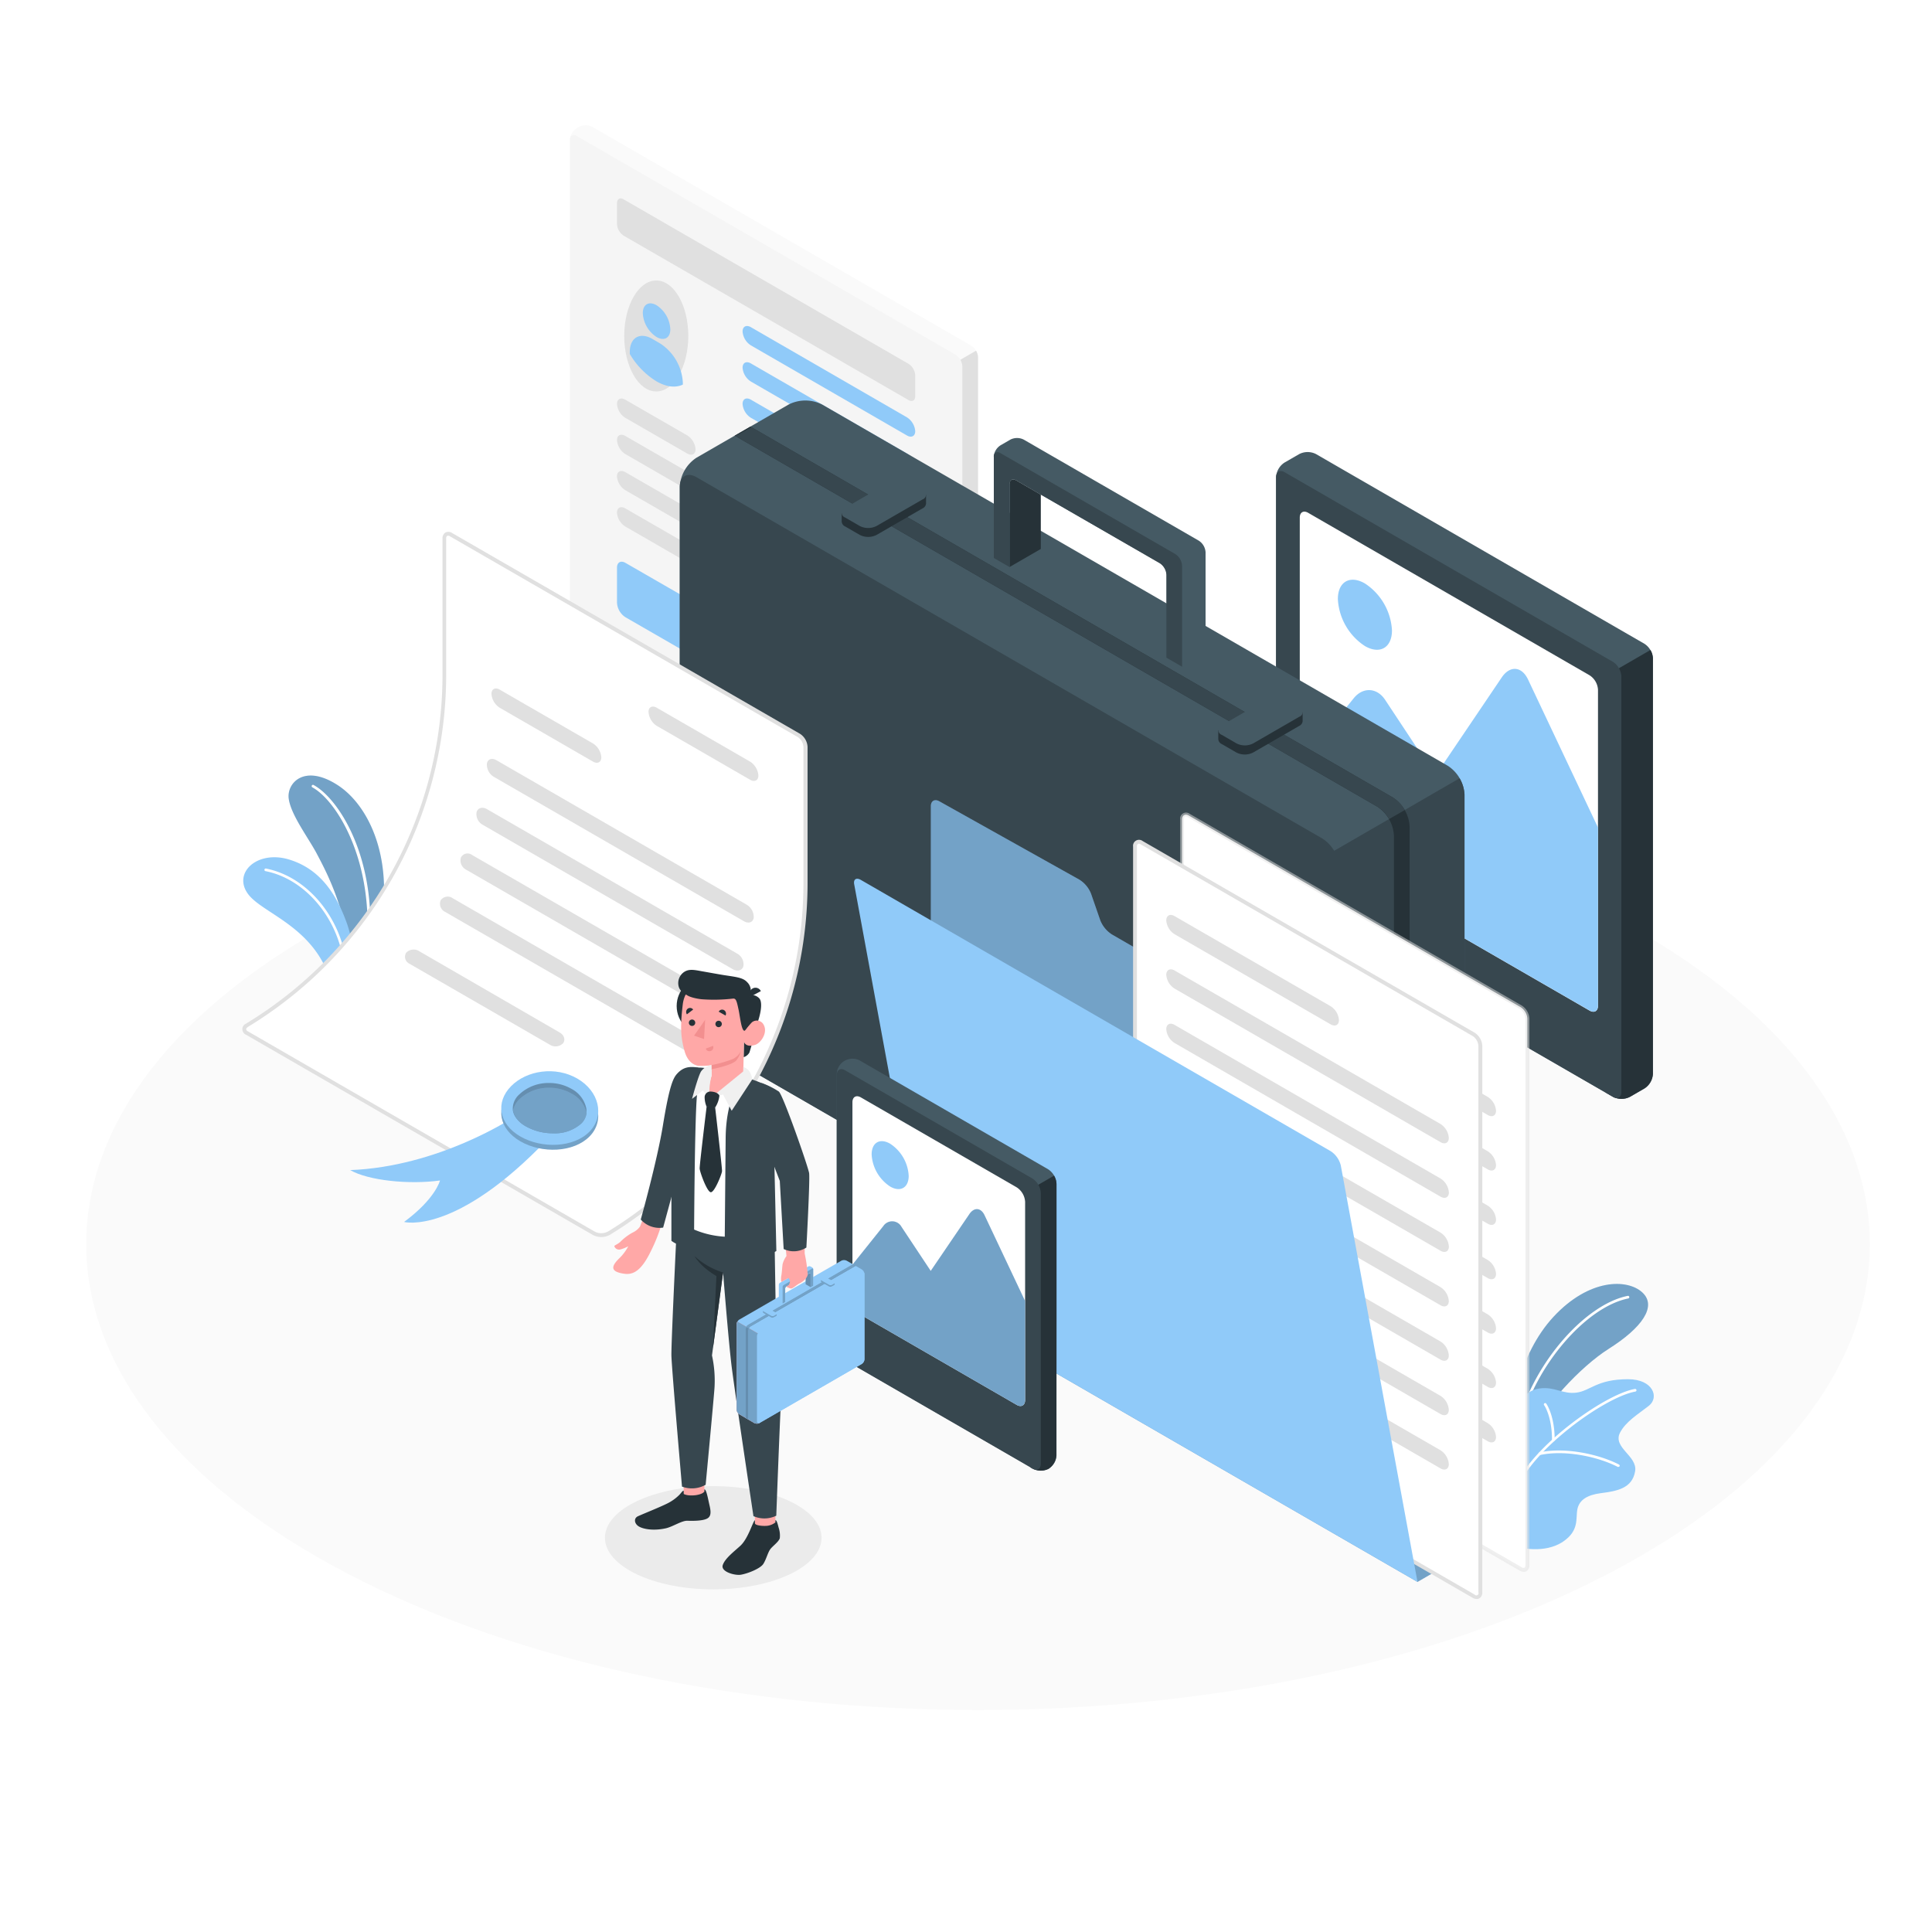 <svg class="animated" id="freepik_stories-portfolio" xmlns="http://www.w3.org/2000/svg" viewBox="0 0 500 500" version="1.1" xmlnsXlink="http://www.w3.org/1999/xlink" xmlnsSvgjs="http://svgjs.com/svgjs"><style>svg#freepik_stories-portfolio:not(.animated) .animable {opacity: 0;}svg#freepik_stories-portfolio.animated #freepik--Floor--inject-36 {animation: 1s 1 forwards cubic-bezier(.36,-0.01,.5,1.38) slideUp;animation-delay: 0s;}svg#freepik_stories-portfolio.animated #freepik--Shadow--inject-36 {animation: 1s 1 forwards cubic-bezier(.36,-0.01,.5,1.38) lightSpeedRight;animation-delay: 0s;}svg#freepik_stories-portfolio.animated #freepik--Plants--inject-36 {animation: 1s 1 forwards cubic-bezier(.36,-0.01,.5,1.38) slideLeft;animation-delay: 0s;}svg#freepik_stories-portfolio.animated #freepik--Resume--inject-36 {animation: 1s 1 forwards cubic-bezier(.36,-0.01,.5,1.38) fadeIn,1.5s Infinite  linear floating;animation-delay: 0s,1s;}svg#freepik_stories-portfolio.animated #freepik--photo-2--inject-36 {animation: 1s 1 forwards cubic-bezier(.36,-0.01,.5,1.38) slideUp;animation-delay: 0s;}svg#freepik_stories-portfolio.animated #freepik--Briefcase--inject-36 {animation: 1s 1 forwards cubic-bezier(.36,-0.01,.5,1.38) slideUp,1.5s Infinite  linear heartbeat;animation-delay: 0s,1s;}svg#freepik_stories-portfolio.animated #freepik--Folder--inject-36 {animation: 1s 1 forwards cubic-bezier(.36,-0.01,.5,1.38) slideRight,1.5s Infinite  linear floating;animation-delay: 0s,1s;}svg#freepik_stories-portfolio.animated #freepik--photo-1--inject-36 {animation: 1s 1 forwards cubic-bezier(.36,-0.01,.5,1.38) slideRight;animation-delay: 0s;}svg#freepik_stories-portfolio.animated #freepik--Certificate--inject-36 {animation: 1s 1 forwards cubic-bezier(.36,-0.01,.5,1.38) slideRight;animation-delay: 0s;}svg#freepik_stories-portfolio.animated #freepik--Character--inject-36 {animation: 1s 1 forwards cubic-bezier(.36,-0.01,.5,1.38) fadeIn;animation-delay: 0s;}            @keyframes slideUp {                0% {                    opacity: 0;                    transform: translateY(30px);                }                100% {                    opacity: 1;                    transform: inherit;                }            }                    @keyframes lightSpeedRight {              from {                transform: translate3d(50%, 0, 0) skewX(-20deg);                opacity: 0;              }              60% {                transform: skewX(10deg);                opacity: 1;              }              80% {                transform: skewX(-2deg);              }              to {                opacity: 1;                transform: translate3d(0, 0, 0);              }            }                    @keyframes slideLeft {                0% {                    opacity: 0;                    transform: translateX(-30px);                }                100% {                    opacity: 1;                    transform: translateX(0);                }            }                    @keyframes fadeIn {                0% {                    opacity: 0;                }                100% {                    opacity: 1;                }            }                    @keyframes floating {                0% {                    opacity: 1;                    transform: translateY(0px);                }                50% {                    transform: translateY(-10px);                }                100% {                    opacity: 1;                    transform: translateY(0px);                }            }                    @keyframes heartbeat {                0% {                    transform: scale(1);                }                10% {                    transform: scale(1.1);                }                30% {                    transform: scale(1);                }                40% {                    transform: scale(1);                }                50% {                    transform: scale(1.1);                }                60% {                    transform: scale(1);                }                100% {                    transform: scale(1);                }            }                    @keyframes slideRight {                0% {                    opacity: 0;                    transform: translateX(30px);                }                100% {                    opacity: 1;                    transform: translateX(0);                }            }        </style><g id="freepik--Floor--inject-36" class="animable" style="transform-origin: 253.109px 321.983px;"><path d="M89.92,407.24c90.13,47.08,236.26,47.08,326.39,0s90.13-123.43,0-170.51-236.26-47.09-326.4,0S-.22,360.15,89.92,407.24Z" style="fill: rgb(250, 250, 250); transform-origin: 253.109px 321.983px;" id="elgiornb9hge6" class="animable"></path></g><g id="freepik--Shadow--inject-36" class="animable" style="transform-origin: 184.59px 397.97px;"><ellipse cx="184.59" cy="397.97" rx="28.03" ry="13.36" style="fill: rgb(235, 235, 235); transform-origin: 184.59px 397.97px;" id="el8lnyuayt0l8" class="animable"></ellipse></g><g id="freepik--Plants--inject-36" class="animable" style="transform-origin: 245.479px 300.822px;"><path d="M91.75,253.91l4.62-1.17a113,113,0,0,0,2.87-18.58c1.19-15-4.64-26.32-11.9-31-8.62-5.55-13.14-.48-12.62,3.51.55,4.21,5.1,10.16,7.27,14.27C85.13,226.89,89.89,235.91,91.75,253.91Z" style="fill: #90CAF9; transform-origin: 87.037px 227.31px;" id="elj3h3gp23am" class="animable"></path><g id="elxbnu1pfi6"><path d="M91.75,253.91l4.62-1.17a113,113,0,0,0,2.87-18.58c1.19-15-4.64-26.32-11.9-31-8.62-5.55-13.14-.48-12.62,3.51.55,4.21,5.1,10.16,7.27,14.27C85.13,226.89,89.89,235.91,91.75,253.91Z" style="opacity: 0.2; transform-origin: 87.037px 227.31px;" class="animable" id="elwajvf8r42zh"></path></g><path d="M94,253.69h-.07a.34.34,0,0,1-.27-.4c5.52-26.69-5.82-45.72-12.83-49.53a.34.34,0,0,1-.13-.46.33.33,0,0,1,.46-.14c7.38,4,18.82,22.89,13.17,50.27A.35.35,0,0,1,94,253.69Z" style="fill: rgb(255, 255, 255); transform-origin: 88.251px 228.403px;" id="el55yw3jsvfvq" class="animable"></path><path d="M91.75,253.91a38.52,38.52,0,0,0-1.91-14.78c-2.62-7.35-6.73-14.16-15-16.68s-14.7,3.46-10.63,8.94,19.22,8.89,22.17,26.08Z" style="fill: #90CAF9; transform-origin: 77.394px 239.663px;" id="el4zq9ashimtv" class="animable"></path><path d="M89.4,255.82h0a.35.35,0,0,1-.31-.37c1.24-13.84-8.1-27.57-20.38-30a.34.34,0,0,1-.27-.4.33.33,0,0,1,.4-.27c12.61,2.48,22.19,16.54,20.93,30.71A.33.33,0,0,1,89.4,255.82Z" style="fill: rgb(255, 255, 255); transform-origin: 79.157px 240.297px;" id="eltmc89kmxib" class="animable"></path><path d="M391.22,365.6s1.57-14.84,10.82-24.81,19.14-9.88,23-6.3-.11,9.15-8.7,14.58c-7.36,4.65-17.09,15.2-20.08,22.32Z" style="fill: #90CAF9; transform-origin: 408.87px 351.836px;" id="el48gx21av1bb" class="animable"></path><g id="el5u4ail611zr"><path d="M391.22,365.6s1.57-14.84,10.82-24.81,19.14-9.88,23-6.3-.11,9.15-8.7,14.58c-7.36,4.65-17.09,15.2-20.08,22.32Z" style="opacity: 0.2; transform-origin: 408.87px 351.836px;" class="animable" id="el4qytcxeplrb"></path></g><path d="M393.35,368.4h-.09A.34.34,0,0,1,393,368c3.93-15.14,17.13-30.39,28.25-32.63a.34.34,0,1,1,.14.67c-10.89,2.2-23.85,17.22-27.73,32.14A.34.34,0,0,1,393.35,368.4Z" style="fill: rgb(255, 255, 255); transform-origin: 407.328px 351.881px;" id="el1k4fa7q0aoy" class="animable"></path><path d="M392.82,400.38s6.83,1.94,11.76-1.45c4.21-2.9,3.16-6,3.65-8.37s2.55-3.67,6-4.12c4.24-.55,8.2-1.22,8.94-5.7.66-3.95-5.86-6.08-3.92-9.94,1.47-2.91,4.77-4.85,7.49-7s1.1-6.85-5.4-6.86c-8.06,0-9.74,3-13.33,3.47s-5.6-1.6-9.53-1.08c-4.35.57-6.48,4.73-6.58,9.92Z" style="fill: #90CAF9; transform-origin: 409.951px 378.936px;" id="elhwi1rbzmc9k" class="animable"></path><path d="M392.37,385.57l-.11,0a.34.34,0,0,1-.21-.44C395.64,375,415,360.9,423.11,359.46a.34.34,0,0,1,.4.28.34.34,0,0,1-.28.4c-8,1.42-27,15.26-30.53,25.2A.36.36,0,0,1,392.37,385.57Z" style="fill: rgb(255, 255, 255); transform-origin: 407.772px 372.512px;" id="elk4znqhfrgzs" class="animable"></path><path d="M418.83,379.63a.32.32,0,0,1-.16,0c-5-2.59-13.56-4.48-20.12-3.07a.35.35,0,0,1-.15-.68c6.72-1.44,15.44.49,20.59,3.14a.34.34,0,0,1,.15.46A.37.37,0,0,1,418.83,379.63Z" style="fill: rgb(255, 255, 255); transform-origin: 408.669px 377.514px;" id="elgbtzr7kfy1j" class="animable"></path><path d="M402,373h0a.34.34,0,0,1-.34-.34c0-6.05-2-9-2.05-9a.34.34,0,1,1,.56-.4c.09.12,2.19,3.13,2.18,9.42A.35.35,0,0,1,402,373Z" style="fill: rgb(255, 255, 255); transform-origin: 400.948px 368.057px;" id="elvh0wsy41rgd" class="animable"></path></g><g id="freepik--Resume--inject-36" class="animable" style="transform-origin: 200.305px 132.679px;"><path d="M149.23,33.18l.6-.35a3.83,3.83,0,0,1,3.46,0l98.09,56.64a3.83,3.83,0,0,1,1.73,3V229.18a3.85,3.85,0,0,1-1.73,3l-.6.34a3.77,3.77,0,0,1-3.46,0l-98.09-56.63a3.81,3.81,0,0,1-1.73-3V36.18A3.82,3.82,0,0,1,149.23,33.18Z" style="fill: rgb(250, 250, 250); transform-origin: 200.305px 132.679px;" id="elu2uu52iiiab" class="animable"></path><path d="M253.11,160.82V92.47a3.45,3.45,0,0,0-.51-1.71L247,94V232.35l.31.17a3.77,3.77,0,0,0,3.46,0l.6-.34a3.85,3.85,0,0,0,1.73-3Z" style="fill: rgb(224, 224, 224); transform-origin: 250.055px 161.85px;" id="elauwx2dugpmw" class="animable"></path><path d="M149.23,35.18l98.09,56.63a3.85,3.85,0,0,1,1.73,3V231.52c0,1.11-.78,1.56-1.73,1l-98.09-56.63a3.81,3.81,0,0,1-1.73-3V36.18C147.5,35.08,148.27,34.63,149.23,35.18Z" style="fill: rgb(245, 245, 245); transform-origin: 198.275px 133.853px;" id="elnr6sw3m4rna" class="animable"></path><path d="M161.41,51.6l73.72,42.56a3.81,3.81,0,0,1,1.73,3v5.38c0,1.1-.77,1.55-1.73,1L161.41,61a3.85,3.85,0,0,1-1.73-3V52.6C159.68,51.49,160.46,51,161.41,51.6Z" style="fill: rgb(224, 224, 224); transform-origin: 198.27px 77.558px;" id="elo7tp88yxyaa" class="animable"></path><g id="eldef6n2y620r"><ellipse cx="169.84" cy="86.95" rx="8.29" ry="14.36" style="fill: rgb(224, 224, 224); transform-origin: 169.84px 86.95px; transform: rotate(-30deg);" class="animable" id="eltsdzrccqmbi"></ellipse></g><path d="M169.92,79c-2-1.14-3.56-.22-3.56,2.05a7.84,7.84,0,0,0,3.56,6.17c2,1.14,3.56.22,3.56-2A7.86,7.86,0,0,0,169.92,79Z" style="fill: #90CAF9; transform-origin: 169.92px 83.111px;" id="el7illwct4mzi" class="animable"></path><path d="M170.85,88.89l-2-1.17c-3.24-1.86-5.86-.35-5.86,3.38v.51a20.5,20.5,0,0,0,6.87,7.06c2.65,1.53,5,1.74,6.86.86V99A12.94,12.94,0,0,0,170.85,88.89Z" style="fill: #90CAF9; transform-origin: 169.855px 93.486px;" id="elrgk5c69ahpm" class="animable"></path><path d="M161.85,103.45l16,9.23a4.65,4.65,0,0,1,2.16,3.6c0,1.29-1,1.78-2.16,1.09l-16-9.22a4.65,4.65,0,0,1-2.17-3.6C159.68,103.25,160.65,102.76,161.85,103.45Z" style="fill: rgb(224, 224, 224); transform-origin: 169.845px 110.41px;" id="el5pmjjkhxrkb" class="animable"></path><path d="M161.85,112.83l16,9.23a4.65,4.65,0,0,1,2.16,3.59c0,1.3-1,1.79-2.16,1.1l-16-9.23a4.64,4.64,0,0,1-2.17-3.6C159.68,112.63,160.65,112.14,161.85,112.83Z" style="fill: rgb(224, 224, 224); transform-origin: 169.845px 119.79px;" id="elogh59sjvnbn" class="animable"></path><path d="M161.85,122.2l16,9.23A4.65,4.65,0,0,1,180,135c0,1.29-1,1.78-2.16,1.09l-16-9.22a4.65,4.65,0,0,1-2.17-3.6C159.68,122,160.65,121.51,161.85,122.2Z" style="fill: rgb(224, 224, 224); transform-origin: 169.835px 129.145px;" id="elshb2dsvg2tp" class="animable"></path><path d="M161.85,131.58l16,9.23A4.65,4.65,0,0,1,180,144.4c0,1.3-1,1.79-2.16,1.1l-16-9.23a4.64,4.64,0,0,1-2.17-3.6C159.68,131.38,160.65,130.89,161.85,131.58Z" style="fill: rgb(224, 224, 224); transform-origin: 169.835px 138.54px;" id="elcdp14v05cr" class="animable"></path><path d="M161.85,145.66l16,9.22a4.8,4.8,0,0,1,2.16,3.75v9.07c0,1.38-1,1.94-2.16,1.25l-16-9.22a4.78,4.78,0,0,1-2.17-3.75v-9.07C159.68,145.52,160.65,145,161.85,145.66Z" style="fill: #90CAF9; transform-origin: 169.845px 157.311px;" id="el4ytqc0mfpky" class="animable"></path><path d="M194.34,84.68,234.7,108a4.65,4.65,0,0,1,2.16,3.59c0,1.3-1,1.79-2.16,1.1l-40.36-23.3a4.65,4.65,0,0,1-2.16-3.59C192.18,84.48,193.15,84,194.34,84.68Z" style="fill: #90CAF9; transform-origin: 214.52px 98.688px;" id="el5qut8d62w2n" class="animable"></path><path d="M194.34,94.06l40.36,23.3a4.65,4.65,0,0,1,2.16,3.59c0,1.3-1,1.79-2.16,1.1l-40.36-23.3a4.65,4.65,0,0,1-2.16-3.59C192.18,93.86,193.15,93.37,194.34,94.06Z" style="fill: #90CAF9; transform-origin: 214.52px 108.055px;" id="el3rhp2cqfchx" class="animable"></path><path d="M194.34,103.44l40.36,23.3a4.65,4.65,0,0,1,2.16,3.59c0,1.3-1,1.79-2.16,1.1l-40.36-23.3a4.65,4.65,0,0,1-2.16-3.59C192.18,103.24,193.15,102.75,194.34,103.44Z" style="fill: #90CAF9; transform-origin: 214.52px 117.435px;" id="el307askoaneg" class="animable"></path></g><g id="freepik--photo-2--inject-36" class="animable" style="transform-origin: 379.01px 200.69px;"><path d="M332.45,119.7l3.8-2.19a4.79,4.79,0,0,1,4.33,0l85,49.1a4.78,4.78,0,0,1,2.17,3.75V277.93a4.78,4.78,0,0,1-2.17,3.75l-3.79,2.19a4.79,4.79,0,0,1-4.33,0l-85.05-49.1a4.8,4.8,0,0,1-2.16-3.75V123.45A4.8,4.8,0,0,1,332.45,119.7Z" style="fill: rgb(69, 90, 100); transform-origin: 379px 200.69px;" id="eln4zv5bqgusn" class="animable"></path><path d="M427.78,224.14V170.36a4.37,4.37,0,0,0-.64-2.14l-11.55,6.67V282.77l1.9,1.1a4.79,4.79,0,0,0,4.33,0l3.79-2.19a4.78,4.78,0,0,0,2.17-3.75Z" style="fill: rgb(38, 50, 56); transform-origin: 421.685px 226.304px;" id="elbakkvg6g6y6" class="animable"></path><path d="M332.45,122.2l85,49.1a4.8,4.8,0,0,1,2.16,3.75V282.62c0,1.38-1,1.94-2.16,1.25l-85.05-49.1a4.8,4.8,0,0,1-2.16-3.75V123.45C330.29,122.07,331.26,121.51,332.45,122.2Z" style="fill: rgb(55, 71, 79); transform-origin: 374.925px 203.035px;" id="el2f4a4gi29j3" class="animable"></path><path d="M411.39,174.77l-72.85-42.06c-1.2-.69-2.16-.13-2.16,1.25v81.78a4.8,4.8,0,0,0,2.16,3.75l72.85,42.06c1.2.69,2.17.13,2.17-1.25V178.52A4.78,4.78,0,0,0,411.39,174.77Z" style="fill: rgb(255, 255, 255); transform-origin: 374.97px 197.13px;" id="el1um110gtwks" class="animable"></path><path d="M353.24,151a15.51,15.51,0,0,1,7,12.15c0,4.48-3.14,6.29-7,4.05a15.49,15.49,0,0,1-7-12.15C346.23,150.56,349.37,148.75,353.24,151Z" style="fill: #90CAF9; transform-origin: 353.24px 159.097px;" id="el62lu6pvrhjr" class="animable"></path><path d="M371.46,200.76l-13-19.66c-2.11-3.18-5.75-3.35-8.14-.37L336.38,198v17.77a4.78,4.78,0,0,0,2.17,3.75l72.84,42c1.2.69,2.17.13,2.17-1.25v-46.1l-18.1-38.31c-1.63-3.45-4.69-3.69-6.82-.53Z" style="fill: #90CAF9; transform-origin: 374.97px 217.462px;" id="elxxzya9dh56s" class="animable"></path></g><g id="freepik--Briefcase--inject-36" class="animable" style="transform-origin: 277.48px 233.52px;"><path d="M350.87,362.36,374.7,348.6a9.56,9.56,0,0,0,4.33-7.5V205.69a9.58,9.58,0,0,0-4.33-7.5l-161.94-93.5a9.57,9.57,0,0,0-8.66,0l-23.84,13.76a9.58,9.58,0,0,0-4.33,7.5V261.36a9.58,9.58,0,0,0,4.33,7.5l162,93.5A9.57,9.57,0,0,0,350.87,362.36Z" style="fill: rgb(69, 90, 100); transform-origin: 277.48px 233.519px;" id="elbavz684ekos" class="animable"></path><path d="M379,205.69a8.9,8.9,0,0,0-1.26-4.27L342.48,221.8V362.48a9.59,9.59,0,0,0,8.38-.12l23.85-13.77A9.55,9.55,0,0,0,379,341.1Z" style="fill: rgb(55, 71, 79); transform-origin: 360.74px 282.402px;" id="eln65f3tng6sl" class="animable"></path><path d="M342.21,217l-161.95-93.5c-2.39-1.38-4.33-.26-4.33,2.5V261.36a9.58,9.58,0,0,0,4.33,7.5l162,93.5c2.39,1.38,4.33.26,4.33-2.5V224.45A9.58,9.58,0,0,0,342.21,217Z" style="fill: rgb(55, 71, 79); transform-origin: 261.26px 242.93px;" id="el3i9lr364iwb" class="animable"></path><path d="M356.42,208.75a9.58,9.58,0,0,1,4.33,7.5v140.4l4.06-2.34V213.9a9.58,9.58,0,0,0-4.33-7.5l-166.28-96-4.06,2.35Z" style="fill: rgb(38, 50, 56); transform-origin: 277.475px 233.525px;" id="elvc5rjh4oxk" class="animable"></path><path d="M360.48,206.4l-166-95.84-4.19,2.27,166.14,95.92a8.83,8.83,0,0,1,3.06,3.23l4.06-2.34h0A8.78,8.78,0,0,0,360.48,206.4Z" style="fill: rgb(55, 71, 79); transform-origin: 276.92px 161.27px;" id="elbgejqofldxf" class="animable"></path><path d="M335.31,184.83l-2.86-1.65a4.79,4.79,0,0,0-4.33,0l-11,6.34-1.83-.55v2.34h0a1.52,1.52,0,0,0,.9,1.25l3.79,2.19a4.79,4.79,0,0,0,4.33,0l11.92-6.88a1.52,1.52,0,0,0,.89-1.25h0v-2.35Z" style="fill: rgb(38, 50, 56); transform-origin: 326.205px 188.965px;" id="el1jk9iskj7id" class="animable"></path><path d="M336.25,183l-3.8-2.19a4.79,4.79,0,0,0-4.33,0l-11.91,6.89a1.31,1.31,0,0,0,0,2.49l3.79,2.2a4.79,4.79,0,0,0,4.33,0l11.92-6.89A1.32,1.32,0,0,0,336.25,183Z" style="fill: rgb(69, 90, 100); transform-origin: 326.227px 186.6px;" id="elnmklhughclp" class="animable"></path><path d="M237.82,128.55,235,126.9a4.81,4.81,0,0,0-4.34,0l-11,6.34-1.83-.55V135h0a1.52,1.52,0,0,0,.9,1.25l3.79,2.19a4.79,4.79,0,0,0,4.33,0l11.92-6.88a1.5,1.5,0,0,0,.89-1.25h0V128Z" style="fill: rgb(38, 50, 56); transform-origin: 228.745px 132.67px;" id="elvo2txs1eqv" class="animable"></path><path d="M238.76,126.75l-3.8-2.2a4.79,4.79,0,0,0-4.33,0l-11.91,6.89a1.32,1.32,0,0,0,0,2.5l3.79,2.19a4.79,4.79,0,0,0,4.33,0l11.92-6.88A1.32,1.32,0,0,0,238.76,126.75Z" style="fill: rgb(69, 90, 100); transform-origin: 228.74px 130.34px;" id="el1g5ca271v5" class="animable"></path><path d="M269.36,128v14.07l-8.12,4.69V125.3c0-1.11.77-1.55,1.73-1Z" style="fill: rgb(38, 50, 56); transform-origin: 265.3px 135.412px;" id="el4a2flgyyc4b" class="animable"></path><path d="M312,142.91v26.15l-6,3.49-4.06-2.35V148.75a3.85,3.85,0,0,0-1.73-3L269.36,128,263,124.3c-1-.55-1.73-.11-1.73,1v21.45l-4.07-2.35V118.26a2,2,0,0,1,0-.34,3.85,3.85,0,0,1,1.71-2.66l2.57-1.49a3.83,3.83,0,0,1,3.46,0l45.28,26.14A3.84,3.84,0,0,1,312,142.91Z" style="fill: rgb(69, 90, 100); transform-origin: 284.596px 142.954px;" id="eljgvg0de4wc" class="animable"></path><path d="M305.92,146.4v26.15l-4.06-2.35V148.75a3.85,3.85,0,0,0-1.73-3L269.36,128,263,124.3c-1-.55-1.73-.11-1.73,1v21.45l-4.07-2.35V118.26a2,2,0,0,1,0-.34c.15-.85.86-1.15,1.71-.66l45.28,26.14A3.86,3.86,0,0,1,305.92,146.4Z" style="fill: rgb(55, 71, 79); transform-origin: 281.556px 144.787px;" id="elmy9det1z6x" class="animable"></path></g><g id="freepik--Folder--inject-36" class="animable" style="transform-origin: 308.418px 310.455px;"><path d="M366.85,409.4l4.06-2.35L366.85,290a4.81,4.81,0,0,0-2.17-3.75l-76.91-44.41a7.75,7.75,0,0,1-3-3.61l-2.43-7a7.61,7.61,0,0,0-3-3.58l-36.25-20.28c-1.2-.67-2.19-.1-2.19,1.28V334.2a4.82,4.82,0,0,0,2.17,3.75Z" style="fill: #90CAF9; transform-origin: 305.905px 308.245px;" id="elkrenuot3ttb" class="animable"></path><g id="el5ia9nodnslr"><path d="M366.85,409.4l4.06-2.35L366.85,290a4.81,4.81,0,0,0-2.17-3.75l-76.91-44.41a7.75,7.75,0,0,1-3-3.61l-2.43-7a7.61,7.61,0,0,0-3-3.58l-36.25-20.28c-1.2-.67-2.19-.1-2.19,1.28V334.2a4.82,4.82,0,0,0,2.17,3.75Z" style="opacity: 0.2; transform-origin: 305.905px 308.245px;" class="animable" id="elphr0cv5xx7q"></path></g><path d="M307.65,211.06l85.9,49.6a3.81,3.81,0,0,1,1.73,3v141.4c0,1.11-.77,1.55-1.73,1l-85.9-49.59a3.84,3.84,0,0,1-1.73-3V212.06C305.92,211,306.69,210.51,307.65,211.06Z" style="fill: rgb(255, 255, 255); transform-origin: 350.6px 308.564px;" id="elspnv88imv9d" class="animable"></path><g id="el9eqphbvma4"><g style="opacity: 0.5; transform-origin: 350.615px 308.549px;" class="animable" id="el571xvglhw2m"><path d="M394.33,406.8a2.09,2.09,0,0,1-1-.3l-85.9-49.6a4.32,4.32,0,0,1-2-3.43V212.06a1.54,1.54,0,0,1,2.48-1.43l85.9,49.59a4.34,4.34,0,0,1,2,3.44v141.4a1.72,1.72,0,0,1-.75,1.56A1.4,1.4,0,0,1,394.33,406.8ZM306.88,211.33a.46.46,0,0,0-.21,0,.8.8,0,0,0-.25.69V353.47A3.33,3.33,0,0,0,307.9,356l85.9,49.6a.77.77,0,0,0,.73.12.78.78,0,0,0,.25-.69V263.66a3.33,3.33,0,0,0-1.48-2.57L307.4,211.5A1,1,0,0,0,306.88,211.33Z" style="fill: rgb(224, 224, 224); transform-origin: 350.615px 308.549px;" id="elagwea1jmpj" class="animable"></path></g></g><path d="M316.21,230.07l40.35,23.3a4.63,4.63,0,0,1,2.16,3.6c0,1.29-1,1.78-2.16,1.09l-40.35-23.29a4.65,4.65,0,0,1-2.17-3.6C314,229.87,315,229.38,316.21,230.07Z" style="fill: rgb(55, 71, 79); transform-origin: 336.379px 244.065px;" id="elrf1ococ09m" class="animable"></path><path d="M316.21,244.15,385,283.86a4.64,4.64,0,0,1,2.17,3.59c0,1.3-1,1.79-2.16,1.1l-68.79-39.71a4.64,4.64,0,0,1-2.17-3.6C314,244,315,243.46,316.21,244.15Z" style="fill: rgb(224, 224, 224); transform-origin: 350.609px 266.355px;" id="elh7p00j3ml18" class="animable"></path><path d="M316.21,258.22,385,297.93a4.64,4.64,0,0,1,2.17,3.59c0,1.3-1,1.79-2.16,1.1l-68.79-39.71a4.64,4.64,0,0,1-2.17-3.6C314,258,315,257.53,316.21,258.22Z" style="fill: rgb(224, 224, 224); transform-origin: 350.609px 280.418px;" id="elafk2r3ukkdm" class="animable"></path><path d="M316.21,272.29,385,312a4.64,4.64,0,0,1,2.17,3.6c0,1.29-1,1.78-2.16,1.09L316.21,277a4.64,4.64,0,0,1-2.17-3.59C314,272.09,315,271.6,316.21,272.29Z" style="fill: rgb(224, 224, 224); transform-origin: 350.604px 294.49px;" id="elohrdf1m266m" class="animable"></path><path d="M316.21,286.36,385,326.07a4.64,4.64,0,0,1,2.17,3.6c0,1.29-1,1.78-2.16,1.09l-68.79-39.71a4.64,4.64,0,0,1-2.17-3.59C314,286.16,315,285.67,316.21,286.36Z" style="fill: rgb(224, 224, 224); transform-origin: 350.609px 308.56px;" id="eltuqumh100a" class="animable"></path><path d="M316.21,300.43,385,340.14a4.65,4.65,0,0,1,2.17,3.6c0,1.3-1,1.79-2.16,1.1l-68.79-39.72a4.64,4.64,0,0,1-2.17-3.59C314,300.23,315,299.74,316.21,300.43Z" style="fill: rgb(224, 224, 224); transform-origin: 350.609px 322.635px;" id="eli7g9w09trk" class="animable"></path><path d="M316.21,314.51,385,354.22a4.64,4.64,0,0,1,2.17,3.59c0,1.3-1,1.79-2.16,1.1L316.21,319.2a4.64,4.64,0,0,1-2.17-3.6C314,314.31,315,313.82,316.21,314.51Z" style="fill: rgb(224, 224, 224); transform-origin: 350.604px 336.71px;" id="elwv96jm28fmr" class="animable"></path><path d="M316.21,328.58,385,368.29a4.64,4.64,0,0,1,2.17,3.59c0,1.3-1,1.79-2.16,1.1l-68.79-39.71a4.64,4.64,0,0,1-2.17-3.6C314,328.38,315,327.89,316.21,328.58Z" style="fill: rgb(224, 224, 224); transform-origin: 350.609px 350.78px;" id="elwbswh26mzyg" class="animable"></path><path d="M295.46,218.09l85.9,49.6a3.82,3.82,0,0,1,1.74,3v141.4c0,1.1-.78,1.55-1.74,1l-85.9-49.6a3.83,3.83,0,0,1-1.73-3V219.09C293.73,218,294.51,217.54,295.46,218.09Z" style="fill: rgb(255, 255, 255); transform-origin: 338.415px 315.591px;" id="el7ic0zzowu58" class="animable"></path><path d="M382.14,413.82a2.09,2.09,0,0,1-1-.3l-85.9-49.59a4.32,4.32,0,0,1-2-3.44V219.09a1.55,1.55,0,0,1,2.48-1.43l85.9,49.59a4.31,4.31,0,0,1,2,3.44v141.4a1.7,1.7,0,0,1-.76,1.55A1.4,1.4,0,0,1,382.14,413.82ZM294.69,218.35a.39.39,0,0,0-.2.05.77.77,0,0,0-.26.69v141.4a3.33,3.33,0,0,0,1.48,2.57l85.9,49.6a.58.58,0,0,0,1-.57V270.69a3.32,3.32,0,0,0-1.49-2.57l-85.9-49.6A1.09,1.09,0,0,0,294.69,218.35Z" style="fill: rgb(224, 224, 224); transform-origin: 338.426px 315.58px;" id="elz3rmils4tc" class="animable"></path><path d="M304,237.1l40.35,23.3a4.64,4.64,0,0,1,2.17,3.6c0,1.29-1,1.78-2.17,1.09L304,241.79a4.64,4.64,0,0,1-2.17-3.59C301.85,236.9,302.82,236.41,304,237.1Z" style="fill: rgb(224, 224, 224); transform-origin: 324.175px 251.095px;" id="elr3qfo23vecs" class="animable"></path><path d="M304,251.17l68.79,39.71a4.67,4.67,0,0,1,2.16,3.6c0,1.3-1,1.79-2.16,1.1L304,255.86a4.64,4.64,0,0,1-2.17-3.59C301.85,251,302.82,250.48,304,251.17Z" style="fill: rgb(224, 224, 224); transform-origin: 338.39px 273.378px;" id="el300mbr2ngbs" class="animable"></path><path d="M304,265.25,372.81,305a4.65,4.65,0,0,1,2.16,3.59c0,1.3-1,1.79-2.16,1.1L304,269.94a4.64,4.64,0,0,1-2.17-3.6C301.85,265.05,302.82,264.56,304,265.25Z" style="fill: rgb(224, 224, 224); transform-origin: 338.4px 287.47px;" id="elmuxasasmd4p" class="animable"></path><path d="M304,279.32,372.81,319a4.65,4.65,0,0,1,2.16,3.59c0,1.3-1,1.79-2.16,1.1L304,284a4.64,4.64,0,0,1-2.17-3.6C301.85,279.12,302.82,278.63,304,279.32Z" style="fill: rgb(224, 224, 224); transform-origin: 338.4px 301.505px;" id="elh2bpxs92n7o" class="animable"></path><path d="M304,293.39l68.79,39.71a4.65,4.65,0,0,1,2.16,3.6c0,1.29-1,1.78-2.16,1.09L304,298.08a4.64,4.64,0,0,1-2.17-3.59C301.85,293.19,302.82,292.7,304,293.39Z" style="fill: rgb(224, 224, 224); transform-origin: 338.39px 315.59px;" id="ela3ksdfw20tj" class="animable"></path><path d="M304,307.46l68.79,39.71a4.65,4.65,0,0,1,2.16,3.6c0,1.29-1,1.78-2.16,1.09L304,312.15a4.64,4.64,0,0,1-2.17-3.59C301.85,307.26,302.82,306.77,304,307.46Z" style="fill: rgb(224, 224, 224); transform-origin: 338.39px 329.66px;" id="elw6ddsmxduld" class="animable"></path><path d="M304,321.53l68.79,39.71a4.65,4.65,0,0,1,2.16,3.6c0,1.3-1,1.79-2.16,1.1L304,326.22a4.64,4.64,0,0,1-2.17-3.59C301.85,321.33,302.82,320.84,304,321.53Z" style="fill: rgb(224, 224, 224); transform-origin: 338.39px 343.735px;" id="elpytd9nu3y2q" class="animable"></path><path d="M304,335.61l68.79,39.71a4.65,4.65,0,0,1,2.16,3.59c0,1.3-1,1.79-2.16,1.1L304,340.3a4.64,4.64,0,0,1-2.17-3.6C301.85,335.41,302.82,334.92,304,335.61Z" style="fill: rgb(224, 224, 224); transform-origin: 338.39px 357.81px;" id="el7851c9jjd4e" class="animable"></path><path d="M366.85,409.4,347,301.63a6.2,6.2,0,0,0-2.62-3.71l-121.59-70.2c-1.19-.69-2-.14-1.71,1.21l19.4,105.31a6.2,6.2,0,0,0,2.62,3.71Z" style="fill: #90CAF9; transform-origin: 293.935px 318.411px;" id="eldtrhdl42bm" class="animable"></path></g><g id="freepik--photo-1--inject-36" class="animable" style="transform-origin: 244.985px 327.298px;"><path d="M216.55,278.22v70a4.78,4.78,0,0,0,2.17,3.75l48.47,28a4.07,4.07,0,0,0,6.23-3.6V306.36a4.8,4.8,0,0,0-2.16-3.75l-48.48-28a4.07,4.07,0,0,0-6.23,3.59Z" style="fill: rgb(69, 90, 100); transform-origin: 244.985px 327.29px;" id="elg2vzelanxba" class="animable"></path><path d="M273.42,341.39v-35a4.43,4.43,0,0,0-.63-2.13l-6.1,3.52v72l.5.29a4.64,4.64,0,0,0,4.2.07h0a4.63,4.63,0,0,0,2-3.67Z" style="fill: rgb(38, 50, 56); transform-origin: 270.055px 342.434px;" id="el24r00fjjwyh" class="animable"></path><path d="M218.72,277l48.47,28a4.78,4.78,0,0,1,2.17,3.75v70.05c0,1.38-1,1.94-2.17,1.25l-48.47-28a4.78,4.78,0,0,1-2.17-3.75v-70C216.55,276.84,217.52,276.28,218.72,277Z" style="fill: rgb(55, 71, 79); transform-origin: 242.955px 328.516px;" id="el5mn22lh1t5j" class="animable"></path><path d="M222.78,284l40.35,23.29a4.8,4.8,0,0,1,2.17,3.75v51.29c0,1.38-1,1.94-2.17,1.25l-40.35-23.3a4.78,4.78,0,0,1-2.17-3.75V285.26C220.61,283.88,221.58,283.32,222.78,284Z" style="fill: rgb(255, 255, 255); transform-origin: 242.955px 323.793px;" id="eltaqi4q1suk" class="animable"></path><path d="M230.38,296a10.6,10.6,0,0,1,4.79,8.31c0,3.06-2.14,4.3-4.79,2.77a10.61,10.61,0,0,1-4.8-8.31C225.58,295.69,227.73,294.45,230.38,296Z" style="fill: #90CAF9; transform-origin: 230.375px 301.534px;" id="elnditcnatdo" class="animable"></path><path d="M250.87,314.21l-10,14.7-7.55-11.38a2.75,2.75,0,0,0-4.72-.22l-8,10v9.22a4.78,4.78,0,0,0,2.17,3.75l40.35,23.3c1.2.69,2.17.13,2.17-1.25V336.7l-10.48-22.18C253.88,312.52,252.11,312.38,250.87,314.21Z" style="fill: #90CAF9; transform-origin: 242.945px 338.4px;" id="elxt5bfzipke9" class="animable"></path><g id="el31s0x3lbr2t"><path d="M250.87,314.21l-10,14.7-7.55-11.38a2.75,2.75,0,0,0-4.72-.22l-8,10v9.22a4.78,4.78,0,0,0,2.17,3.75l40.35,23.3c1.2.69,2.17.13,2.17-1.25V336.7l-10.48-22.18C253.88,312.52,252.11,312.38,250.87,314.21Z" style="opacity: 0.2; transform-origin: 242.945px 338.4px;" class="animable" id="eltlhvpwsn66l"></path></g></g><g id="freepik--Certificate--inject-36" class="animable" style="transform-origin: 135.86px 228.889px;"><path d="M63.92,265.34A105.6,105.6,0,0,0,115,174.89V139.37c0-1.1.78-1.55,1.73-1l90,51.94a3.85,3.85,0,0,1,1.73,3v35.52A105.61,105.61,0,0,1,157.73,319a4.14,4.14,0,0,1-4.23,0L63.93,267.36A1.07,1.07,0,0,1,63.92,265.34Z" style="fill: rgb(255, 255, 255); transform-origin: 135.834px 228.858px;" id="el9fergeihgcw" class="animable"></path><path d="M155.61,320.14a4.65,4.65,0,0,1-2.36-.64L63.68,267.79a1.56,1.56,0,0,1,0-2.88h0a105.65,105.65,0,0,0,50.84-90V139.37a1.71,1.71,0,0,1,.76-1.55,1.68,1.68,0,0,1,1.72.12l90,51.94a4.32,4.32,0,0,1,2,3.43v35.52A106.72,106.72,0,0,1,158,319.47,4.51,4.51,0,0,1,155.61,320.14ZM64.18,265.77c-.3.18-.47.39-.47.59s.17.39.47.56l89.57,51.72a3.67,3.67,0,0,0,3.72,0,105.72,105.72,0,0,0,50.46-89.79V193.31a3.35,3.35,0,0,0-1.48-2.57l-90-51.94a.78.78,0,0,0-.72-.12.77.77,0,0,0-.26.69v35.52a106.7,106.7,0,0,1-51.32,90.88Z" style="fill: rgb(224, 224, 224); transform-origin: 135.86px 228.889px;" id="el2gw770vws3f" class="animable"></path><path d="M170,183.18l24.11,13.92a4.65,4.65,0,0,1,2.16,3.59c0,1.3-1,1.79-2.16,1.1L170,187.87a4.65,4.65,0,0,1-2.16-3.6C167.81,183,168.78,182.49,170,183.18Z" style="fill: rgb(224, 224, 224); transform-origin: 182.055px 192.487px;" id="elzfk6nlqjmdi" class="animable"></path><path d="M155.62,196c0,1.29-1,1.78-2.17,1.09l-24.1-13.91a4.65,4.65,0,0,1-2.16-3.59c0-1.3,1-1.79,2.16-1.1l24.1,13.91A4.64,4.64,0,0,1,155.62,196Z" style="fill: rgb(224, 224, 224); transform-origin: 141.405px 187.79px;" id="ele15aw8um9mk" class="animable"></path><path d="M195.06,237.52c-.18,1.19-1.32,1.59-2.52.9l-64.71-37.36a3.7,3.7,0,0,1-1.82-3.41c.18-1.19,1.27-1.6,2.46-.91l64.73,37.37A3.73,3.73,0,0,1,195.06,237.52Z" style="fill: rgb(224, 224, 224); transform-origin: 160.534px 217.581px;" id="elnmv3yx2fshc" class="animable"></path><path d="M192.39,250.06c-.32,1.11-1.56,1.45-2.76.76l-64.71-37.37a3.13,3.13,0,0,1-1.58-3.26c.31-1.12,1.51-1.47,2.7-.78l64.72,37.37A3.18,3.18,0,0,1,192.39,250.06Z" style="fill: rgb(224, 224, 224); transform-origin: 157.862px 230.117px;" id="el9yu086snrmu" class="animable"></path><path d="M188.36,261.8c-.43,1.05-1.76,1.33-3,.64l-64.72-37.36a2.69,2.69,0,0,1-1.36-3.14,1.93,1.93,0,0,1,2.91-.66L187,258.65A2.73,2.73,0,0,1,188.36,261.8Z" style="fill: rgb(224, 224, 224); transform-origin: 153.818px 241.846px;" id="el7mj424g86oa" class="animable"></path><path d="M183.08,272.83a2.28,2.28,0,0,1-3.17.51L115.2,236a2.34,2.34,0,0,1-1.16-3,2.22,2.22,0,0,1,3.12-.54l64.72,37.36A2.37,2.37,0,0,1,183.08,272.83Z" style="fill: rgb(224, 224, 224); transform-origin: 148.554px 252.905px;" id="elc5a3tdezb3s" class="animable"></path><path d="M145.71,270a2.72,2.72,0,0,1-3.43.36L106,249.43a2,2,0,0,1-.89-2.86,2.68,2.68,0,0,1,3.4-.39l36.29,21C146,267.83,146.41,269.13,145.71,270Z" style="fill: rgb(224, 224, 224); transform-origin: 125.436px 258.276px;" id="elh7splgkypg" class="animable"></path><path d="M132.46,289.41s-19,12.54-41.83,13.41c4.65,2.69,15.14,3.8,23.24,2.69,0,0-1.13,4.71-9.3,10.73,0,0,13.3,3.59,37.19-21.47Z" style="fill: #90CAF9; transform-origin: 116.195px 302.914px;" id="elawzr4iq4jza" class="animable"></path><path d="M152.56,294.12c-4.07,4.14-12.28,4.49-17.89,1.25s-6.49-8.83-2.42-13,11.53-5.22,17.14-2S156.63,290,152.56,294.12Z" style="fill: #90CAF9; transform-origin: 142.275px 288.014px;" id="el5s9jng1kd6h" class="animable"></path><g id="eluzb6miubj8i"><path d="M152.56,294.12c-4.07,4.14-12.28,4.49-17.89,1.25s-6.49-8.83-2.42-13,11.53-5.22,17.14-2S156.63,290,152.56,294.12Z" style="opacity: 0.2; transform-origin: 142.275px 288.014px;" class="animable" id="elj1my3rogzqb"></path></g><path d="M152.56,292.87c-4.07,4.14-12.28,4.48-17.89,1.25s-6.49-8.84-2.42-13,11.53-5.23,17.14-2S156.63,288.73,152.56,292.87Z" style="fill: #90CAF9; transform-origin: 142.275px 286.761px;" id="eldtf2epx1e1r" class="animable"></path><path d="M143.13,293.29a14.14,14.14,0,0,1-7-1.77c-2-1.15-3.2-2.65-3.41-4.24a4.93,4.93,0,0,1,1.62-4,11,11,0,0,1,7.77-3,11.42,11.42,0,0,1,5.74,1.49,7.4,7.4,0,0,1,3.89,5.12,4.51,4.51,0,0,1-1.36,3.89A10.23,10.23,0,0,1,143.13,293.29Z" style="fill: #90CAF9; transform-origin: 142.246px 286.791px;" id="el17tb6qjcqn9" class="animable"></path><g id="elnzx966zrp7a"><path d="M143.13,293.29a14.14,14.14,0,0,1-7-1.77c-2-1.15-3.2-2.65-3.41-4.24a4.93,4.93,0,0,1,1.62-4,11,11,0,0,1,7.77-3,11.42,11.42,0,0,1,5.74,1.49,7.4,7.4,0,0,1,3.89,5.12,4.51,4.51,0,0,1-1.36,3.89A10.23,10.23,0,0,1,143.13,293.29Z" style="opacity: 0.3; transform-origin: 142.246px 286.791px;" class="animable" id="el0qyegpzyq51m"></path></g><path d="M147.89,283a11.52,11.52,0,0,0-5.74-1.49,11,11,0,0,0-7.77,3,5.63,5.63,0,0,0-1.6,2.88,6.29,6.29,0,0,0,3.39,4.13,14.14,14.14,0,0,0,7,1.77,10.23,10.23,0,0,0,7.29-2.52,4.65,4.65,0,0,0,1.36-2.66A7.45,7.45,0,0,0,147.89,283Z" style="fill: #90CAF9; transform-origin: 142.3px 287.406px;" id="el1dvxnlouwbm" class="animable"></path><g id="ellmij8160r3"><path d="M147.89,283a11.52,11.52,0,0,0-5.74-1.49,11,11,0,0,0-7.77,3,5.63,5.63,0,0,0-1.6,2.88,6.29,6.29,0,0,0,3.39,4.13,14.14,14.14,0,0,0,7,1.77,10.23,10.23,0,0,0,7.29-2.52,4.65,4.65,0,0,0,1.36-2.66A7.45,7.45,0,0,0,147.89,283Z" style="opacity: 0.2; transform-origin: 142.3px 287.406px;" class="animable" id="el8o2vbptsxdb"></path></g></g><g id="freepik--Character--inject-36" class="animable animator-active" style="transform-origin: 191.223px 329.29px;"><g id="elbdsnym71fop"><circle cx="182.65" cy="260.36" r="7.53" style="fill: rgb(38, 50, 56); transform-origin: 182.65px 260.36px; transform: rotate(-75.74deg);" class="animable" id="elrrx8ewna7v"></circle></g><rect x="195.37" y="387.73" width="5.3" height="9.08" style="fill: rgb(255, 168, 167); transform-origin: 198.02px 392.27px;" id="elej3n61w2tka" class="animable"></rect><polygon points="182.29 387.25 176.99 387.43 176.72 377.82 182.29 377.64 182.29 387.25" style="fill: rgb(255, 168, 167); transform-origin: 179.505px 382.535px;" id="el1tw55vmk6sa" class="animable"></polygon><path d="M200.32,309.94c0,5.06.66,41.58.66,41.58.12,1.46,1.49,4.15,1.19,9.74-.4,7.6-1.27,31-1.27,31a7,7,0,0,1-5.91.11s-4.67-31.09-5.63-38.62c-.82-6.58-2.23-24.44-2.23-24.44l-2.87,21.47a30.29,30.29,0,0,1,.65,8.42c-.25,3.49-2.29,25.06-2.29,25.06a7.25,7.25,0,0,1-6.12.47s-2.68-30.76-2.74-33.95c-.07-3.65,1.76-40.85,1.76-40.85Z" style="fill: rgb(55, 71, 79); transform-origin: 187.985px 351.45px;" id="ela3ojaqfo4y" class="animable"></path><path d="M198.06,281.17s2,1.2,2,6v10.39l.15,19.61a23.56,23.56,0,0,1-25.34-1.68s.39-25.21.39-29.34,2.3-9.5,8.64-9.87l8.18,1.9Z" style="fill: rgb(255, 255, 255); transform-origin: 187.54px 298.184px;" id="elcrk43hakvlu" class="animable"></path><path d="M175.27,302.85c2.46-10.33,3.27-20.66,3.69-23.32l-6.81,10.88s-1.51,8.45-2.28,12.93a86.55,86.55,0,0,1-4.24,14.1,4.87,4.87,0,0,1-1.91,1.55,13.5,13.5,0,0,0-3.21,2.43c-.88.74-1.58.87-1.51,1.14a1.3,1.3,0,0,0,1.6.78,9.13,9.13,0,0,0,2-.81,12.22,12.22,0,0,1-2.34,3.13c-2.14,2.09-2.39,3.5,1.41,4,2.38.29,4.45-1,6.84-6a42.73,42.73,0,0,0,2.35-5.7C172.39,312.83,174.53,306,175.27,302.85Z" style="fill: rgb(255, 168, 167); transform-origin: 168.838px 304.614px;" id="elgnykgnzgarb" class="animable"></path><path d="M180.73,276.3c-2.29-.37-3.87-.17-5.44,1.52-1,1.06-2,2.82-3.72,13.4-1.49,9.2-5.74,24.39-5.74,24.39a6.44,6.44,0,0,0,5.79,2.09l7.48-27.51Z" style="fill: rgb(55, 71, 79); transform-origin: 173.28px 296.959px;" id="eljzx3gbng7pp" class="animable"></path><path d="M184.16,276.74a11.39,11.39,0,0,0-3.64,5.64c-.78,3.37-.91,40.94-.91,40.94s-4-.74-5.85-2.2V286.78C173.76,281.86,174.86,274.38,184.16,276.74Z" style="fill: rgb(55, 71, 79); transform-origin: 178.96px 299.806px;" id="el3sj5ckrx9" class="animable"></path><path d="M192.34,278.64s-4.44,4.61-4.54,15.86-.28,31-.28,31,7.82,1.59,13.4-1.74c0,0-.63-28.18-.74-32.41-.12-4.84,1.29-8.95-1.43-10.31A41.16,41.16,0,0,0,192.34,278.64Z" style="fill: rgb(55, 71, 79); transform-origin: 194.22px 302.26px;" id="elkbztzcezlgr" class="animable"></path><path d="M195.66,265.72a64.74,64.74,0,0,1-1.71,6.67,2.61,2.61,0,0,1-1.5,1.21l.08-4Z" style="fill: rgb(38, 50, 56); transform-origin: 194.055px 269.66px;" id="elypkx1n1g9ni" class="animable"></path><path d="M194.13,257.51a2.79,2.79,0,0,1,2.33.82c1,1,.45,4.24-.8,7.39l-2.3.26Z" style="fill: rgb(38, 50, 56); transform-origin: 195.169px 261.735px;" id="elac2rpn6i0w9" class="animable"></path><path d="M192.67,266c.46.28,1.12-.61,1.69-1.2a2,2,0,0,1,3.34.54c1,2-.81,4.61-2.27,5.07-2.52.79-2.9-.82-2.9-.82l-.19,9.07-8.72,5.75a12.71,12.71,0,0,1,.53-6v-2.76a15.86,15.86,0,0,1-3.39.18c-1.85-.29-3-1.75-3.58-3.75-.9-3.22-1.24-5.82-.48-12.15.84-6.93,8.91-7,13.26-4.26S192.67,266,192.67,266Z" style="fill: rgb(255, 168, 167); transform-origin: 187.134px 269.198px;" id="elpm4x4cknr5k" class="animable"></path><path d="M183.62,284.39l8.75-7.12,0-1.14s2,.4,2.3,3.24l-5.31,8.09-2.25-4.21Z" style="fill: rgb(240, 240, 240); transform-origin: 189.145px 281.795px;" id="elpzhrajqasv" class="animable"></path><path d="M184.16,275.64a4.1,4.1,0,0,0-2.72,1.63c-.83,1.38-2.34,7.12-2.34,7.12l2.82-2.18,1.7,2.18a18,18,0,0,1,.53-6Z" style="fill: rgb(240, 240, 240); transform-origin: 181.63px 280.015px;" id="elo36ephqsxla" class="animable"></path><path d="M192.67,266.76c.23,0,1.11-1.46,1.69-2,.79-.73-.23-7.27-.23-7.27a3.1,3.1,0,0,0-.77-3.31c-1.09-1.2-2.91-1.34-6-1.82-1.63-.26-4.1-.72-5.72-1-2-.36-3.55-.74-4.93.45a3.47,3.47,0,0,0-.95,3.86,3.27,3.27,0,0,0,.55.82,3.23,3.23,0,0,0,1.4,1s.85.75,3.8,1.11a42.9,42.9,0,0,0,8.16-.16c.86-.11,1,.71,1.5,3C191.56,263.37,191.89,266.74,192.67,266.76Z" style="fill: rgb(38, 50, 56); transform-origin: 185.093px 258.882px;" id="elx1ga1u11lka" class="animable"></path><path d="M194.12,258l2.79-1.5a1.54,1.54,0,0,0-2.11-.7A1.68,1.68,0,0,0,194.12,258Z" style="fill: rgb(38, 50, 56); transform-origin: 195.429px 256.811px;" id="elsqjvjmebo" class="animable"></path><path d="M184.16,275.64a31.64,31.64,0,0,0,5.58-1.6,4.73,4.73,0,0,0,2-2,6.57,6.57,0,0,1-1.13,2.33c-1.06,1.35-6.44,2.34-6.44,2.34Z" style="fill: rgb(242, 143, 143); transform-origin: 187.95px 274.375px;" id="el15dpiuw5vi2" class="animable"></path><path d="M185.15,265a.83.83,0,1,0,1.66,0,.83.83,0,1,0-1.66,0Z" style="fill: rgb(38, 50, 56); transform-origin: 185.98px 265px;" id="elg0fbipb8lap" class="animable"></path><path d="M186,261.82l1.77,1a1.06,1.06,0,0,0-.41-1.41A1,1,0,0,0,186,261.82Z" style="fill: rgb(38, 50, 56); transform-origin: 186.945px 262.055px;" id="el4pyd3gzjgaa" class="animable"></path><path d="M184.53,270.67l-1.88.71a1,1,0,0,0,1.28.62A1,1,0,0,0,184.53,270.67Z" style="fill: rgb(242, 143, 143); transform-origin: 183.628px 271.364px;" id="elfqgt9qt38zc" class="animable"></path><path d="M177.77,262.51l1.62-1.24a1,1,0,0,0-1.41-.22A1.08,1.08,0,0,0,177.77,262.51Z" style="fill: rgb(38, 50, 56); transform-origin: 178.483px 261.681px;" id="elypzzpcw93fs" class="animable"></path><path d="M178.27,264.71a.83.83,0,1,0,.83-.86A.84.84,0,0,0,178.27,264.71Z" style="fill: rgb(38, 50, 56); transform-origin: 179.1px 264.68px;" id="eloek6noyi35c" class="animable"></path><polygon points="182.49 263.93 182.21 268.91 179.62 268.02 182.49 263.93" style="fill: rgb(242, 143, 143); transform-origin: 181.055px 266.42px;" id="eleixe83u3oef" class="animable"></polygon><path d="M195.37,394.19v-.76c-.51.22-1.69,4.72-3.79,6.64-1.67,1.52-4,3.29-4.54,5s3.18,2.74,4.74,2.46c1.82-.32,5-1.6,5.76-2.78s1.16-2.93,1.8-3.8,2.12-1.84,2.47-2.85a6.39,6.39,0,0,0-.31-2.78c-.24-.94-.51-2-.83-1.88V394a4.18,4.18,0,0,1-2.65.9C197.24,394.93,195.36,394.78,195.37,394.19Z" style="fill: rgb(38, 50, 56); transform-origin: 194.418px 400.503px;" id="ela3q8kzl191b" class="animable"></path><path d="M176.93,385.79c-.27,0-.5.4-1.1,1.06a11.79,11.79,0,0,1-3.12,2.24c-2,1-5.85,2.52-7.6,3.31-1.09.49-1,1.81.09,2.56s3.85,1.29,7.12.56c1.79-.4,4.1-2,5.57-1.95s4.22.06,5.3-.68.65-2.35.34-3.72-.75-3.82-1.24-3.72V386c-.64,1-3.93,1.36-5.33.65Z" style="fill: rgb(38, 50, 56); transform-origin: 174.109px 390.656px;" id="elqrolkf89qze" class="animable"></path><path d="M187.13,329.32a19.55,19.55,0,0,1-7.38-4.23s1.42,2.67,5.66,5.15L184.5,349Z" style="fill: rgb(38, 50, 56); transform-origin: 183.44px 337.045px;" id="elkjj7vqocjzk" class="animable"></path><path d="M186.18,283.56c-.3-.72-1.34-1.05-2.32-1.07a1.48,1.48,0,0,0-1.5,1.54,6.48,6.48,0,0,0,.51,2.39,3.63,3.63,0,0,1,2.21.2A7,7,0,0,0,186.18,283.56Z" style="fill: rgb(38, 50, 56); transform-origin: 184.269px 284.555px;" id="el4vmi4lrro0a" class="animable"></path><path d="M182.87,286.42s-1.84,15.13-1.8,16,1.93,6.13,2.9,6.13,2.84-4.71,2.89-5.45-1.78-16.5-1.78-16.5A1.89,1.89,0,0,0,182.87,286.42Z" style="fill: rgb(38, 50, 56); transform-origin: 183.965px 297.348px;" id="elvxk0sydonn" class="animable"></path><path d="M195.22,368.27,191.33,366a1.54,1.54,0,0,1-.7-1.22V342.74a1.57,1.57,0,0,1,.7-1.23l26.39-15.23a1.55,1.55,0,0,1,1.42,0l3.88,2.24a1.55,1.55,0,0,1,.71,1.22v22.07A1.57,1.57,0,0,1,223,353l-26.39,15.24A1.59,1.59,0,0,1,195.22,368.27Z" style="fill: #90CAF9; transform-origin: 207.18px 347.262px;" id="el60cfmdyhtdl" class="animable"></path><path d="M190.63,342.74a1.52,1.52,0,0,1,.2-.7l5.76,3.32v22.93a1.6,1.6,0,0,1-1.37,0L191.33,366a1.54,1.54,0,0,1-.7-1.22Z" style="fill: rgb(242, 143, 143); transform-origin: 193.61px 355.242px;" id="elagrjtxlgxl" class="animable"></path><path d="M190.63,342.74a1.52,1.52,0,0,1,.2-.7l5.76,3.32v22.93a1.6,1.6,0,0,1-1.37,0L191.33,366a1.54,1.54,0,0,1-.7-1.22Z" style="fill: #90CAF9; transform-origin: 193.61px 355.242px;" id="elgg4bqg1kkxh" class="animable"></path><g id="elk6e1bnkidcl"><path d="M190.63,342.74a1.52,1.52,0,0,1,.2-.7l5.76,3.32v22.93a1.6,1.6,0,0,1-1.37,0L191.33,366a1.54,1.54,0,0,1-.7-1.22Z" style="opacity: 0.2; transform-origin: 193.61px 355.242px;" class="animable" id="el6lfyg154e4b"></path></g><path d="M196.63,344.57,223,329.33c.39-.22.71,0,.71.41v22.07A1.57,1.57,0,0,1,223,353l-26.39,15.24c-.39.22-.71,0-.71-.41V345.79A1.57,1.57,0,0,1,196.63,344.57Z" style="fill: #90CAF9; transform-origin: 209.805px 348.785px;" id="elzjpadsj0w4h" class="animable"></path><path d="M194.31,343.23a1.57,1.57,0,0,0-.7,1.23v22.88L193,367V344.07a1.56,1.56,0,0,1,.7-1.22l27.1-15.64.66.38Z" style="fill: #90CAF9; transform-origin: 207.23px 347.275px;" id="elz54v6wz4dsr" class="animable"></path><g id="elgqme5pz40z8"><path d="M194.31,343.23a1.57,1.57,0,0,0-.7,1.23v22.88L193,367V344.07a1.56,1.56,0,0,1,.7-1.22l27.1-15.64.66.38Z" style="opacity: 0.3; transform-origin: 207.23px 347.275px;" class="animable" id="el0ueaf1397x5l"></path></g><path d="M193.65,342.85l27-15.62.69.37-27.08,15.63a1.6,1.6,0,0,0-.5.53l-.66-.38h0A1.51,1.51,0,0,1,193.65,342.85Z" style="fill: #90CAF9; transform-origin: 207.22px 335.495px;" id="eloolci9z3efk" class="animable"></path><g id="elnggra029noi"><path d="M193.65,342.85l27-15.62.69.37-27.08,15.63a1.6,1.6,0,0,0-.5.53l-.66-.38h0A1.51,1.51,0,0,1,193.65,342.85Z" style="opacity: 0.2; transform-origin: 207.22px 335.495px;" class="animable" id="eloxqfkajnyf9"></path></g><path d="M197.75,339.34l.47-.27a.78.78,0,0,1,.7,0l1.79,1,.3-.09v.38h0a.26.26,0,0,1-.14.21l-.62.35a.75.75,0,0,1-.71,0l-1.94-1.12a.24.24,0,0,1-.15-.2h0v-.38Z" style="fill: #90CAF9; transform-origin: 199.23px 339.998px;" id="elm492mba42z" class="animable"></path><g id="el44bh8cwoccv"><path d="M197.75,339.34l.47-.27a.78.78,0,0,1,.7,0l1.79,1,.3-.09v.38h0a.26.26,0,0,1-.14.21l-.62.35a.75.75,0,0,1-.71,0l-1.94-1.12a.24.24,0,0,1-.15-.2h0v-.38Z" style="opacity: 0.2; transform-origin: 199.23px 339.998px;" class="animable" id="elcx0cmtl2j2j"></path></g><path d="M197.6,339l.62-.35a.73.73,0,0,1,.7,0l2,1.12a.21.21,0,0,1,0,.4l-.62.36a.81.81,0,0,1-.71,0l-1.94-1.12A.22.22,0,0,1,197.6,339Z" style="fill: #90CAF9; transform-origin: 199.273px 339.586px;" id="elc0fza5t50hh" class="animable"></path><path d="M212.75,331.34l.47-.27a.78.78,0,0,1,.7,0l1.79,1,.3-.09v.38h0a.26.26,0,0,1-.14.21l-.62.35a.75.75,0,0,1-.71,0l-1.94-1.12a.24.24,0,0,1-.15-.2h0v-.38Z" style="fill: #90CAF9; transform-origin: 214.23px 331.998px;" id="elnhjixufjasr" class="animable"></path><g id="eln2berjxorp"><path d="M212.75,331.34l.47-.27a.78.78,0,0,1,.7,0l1.79,1,.3-.09v.38h0a.26.26,0,0,1-.14.21l-.62.35a.75.75,0,0,1-.71,0l-1.94-1.12a.24.24,0,0,1-.15-.2h0v-.38Z" style="opacity: 0.2; transform-origin: 214.23px 331.998px;" class="animable" id="el2359q54ded9"></path></g><path d="M212.6,331l.62-.35a.73.73,0,0,1,.7,0l2,1.12a.21.21,0,0,1,0,.4l-.62.36a.81.81,0,0,1-.71,0l-1.94-1.12A.22.22,0,0,1,212.6,331Z" style="fill: #90CAF9; transform-origin: 214.273px 331.586px;" id="elnmzdft2uvv" class="animable"></path><path d="M208.5,330.07v2.3l1.32.76v-3.49c0-.19-.12-.26-.28-.17Z" style="fill: #90CAF9; transform-origin: 209.16px 331.281px;" id="el4hhxok1w5f2" class="animable"></path><g id="elw84fulj9bc"><path d="M208.5,330.07v2.3l1.32.76v-3.49c0-.19-.12-.26-.28-.17Z" style="opacity: 0.3; transform-origin: 209.16px 331.281px;" class="animable" id="ellhyqvyk0y2"></path></g><path d="M201.56,332.51v4.26l1,.57.66-.39v-3.49a.62.62,0,0,1,.29-.49l5-2.9,1-.6c.16-.09.28,0,.28.17v3.49l.67-.38v-4.26a.13.13,0,0,0,0-.06.64.64,0,0,0-.28-.43l-.42-.24a.61.61,0,0,0-.56,0L201.84,332A.64.64,0,0,0,201.56,332.51Z" style="fill: #90CAF9; transform-origin: 206.012px 332.516px;" id="elf5wpolyz3pw" class="animable"></path><path d="M202.54,333.07v4.27l.66-.39v-3.49a.62.62,0,0,1,.29-.49l5-2.9,1-.6c.16-.09.28,0,.28.17v3.49l.67-.38v-4.26a.13.13,0,0,0,0-.06c0-.14-.14-.18-.28-.1l-7.38,4.26A.64.64,0,0,0,202.54,333.07Z" style="fill: #90CAF9; transform-origin: 206.492px 332.815px;" id="elnztip5ealka" class="animable"></path><g id="eldc5mzedh5po"><path d="M202.54,333.07v4.27l.66-.39v-3.49a.62.62,0,0,1,.29-.49l5-2.9,1-.6c.16-.09.28,0,.28.17v3.49l.67-.38v-4.26a.13.13,0,0,0,0-.06c0-.14-.14-.18-.28-.1l-7.38,4.26A.64.64,0,0,0,202.54,333.07Z" style="opacity: 0.2; transform-origin: 206.492px 332.815px;" class="animable" id="elc4fqpas3j8k"></path></g><path d="M208.25,322.5s0,1.32,0,1.89a40.47,40.47,0,0,1,.77,5.25c.14.62-.72,1.85-2.14,2.52-.61.29-1.67,1.27-2.15,1.32a3.83,3.83,0,0,1-1.24-.51l.6-.35s.83-1.21-.08-1.85l-1.8,1a4.43,4.43,0,0,1,0-1.64c.17-.9.19-2.06.33-3a6.2,6.2,0,0,1,1-2.07l-.3-3Z" style="fill: rgb(255, 168, 167); transform-origin: 205.584px 327.77px;" id="elrduda0qc98s" class="animable"></path><path d="M197.09,280.27a20.94,20.94,0,0,1,4.47,2.22c1.11.89,7.59,19.45,7.84,21.12s-.71,19.25-.71,19.25a6,6,0,0,1-5.88.38l-1-17.62-5.58-14.51S194.11,285,197.09,280.27Z" style="fill: rgb(55, 71, 79); transform-origin: 202.47px 302.052px;" id="elf3d28pn85pi" class="animable"></path></g><defs>     <filter id="active" height="200%">         <feMorphology in="SourceAlpha" result="DILATED" operator="dilate" radius="2"></feMorphology>                <feFlood flood-color="#32DFEC" flood-opacity="1" result="PINK"></feFlood>        <feComposite in="PINK" in2="DILATED" operator="in" result="OUTLINE"></feComposite>        <feMerge>            <feMergeNode in="OUTLINE"></feMergeNode>            <feMergeNode in="SourceGraphic"></feMergeNode>        </feMerge>    </filter>    <filter id="hover" height="200%">        <feMorphology in="SourceAlpha" result="DILATED" operator="dilate" radius="2"></feMorphology>                <feFlood flood-color="#ff0000" flood-opacity="0.5" result="PINK"></feFlood>        <feComposite in="PINK" in2="DILATED" operator="in" result="OUTLINE"></feComposite>        <feMerge>            <feMergeNode in="OUTLINE"></feMergeNode>            <feMergeNode in="SourceGraphic"></feMergeNode>        </feMerge>            <feColorMatrix type="matrix" values="0   0   0   0   0                0   1   0   0   0                0   0   0   0   0                0   0   0   1   0 "></feColorMatrix>    </filter></defs></svg>